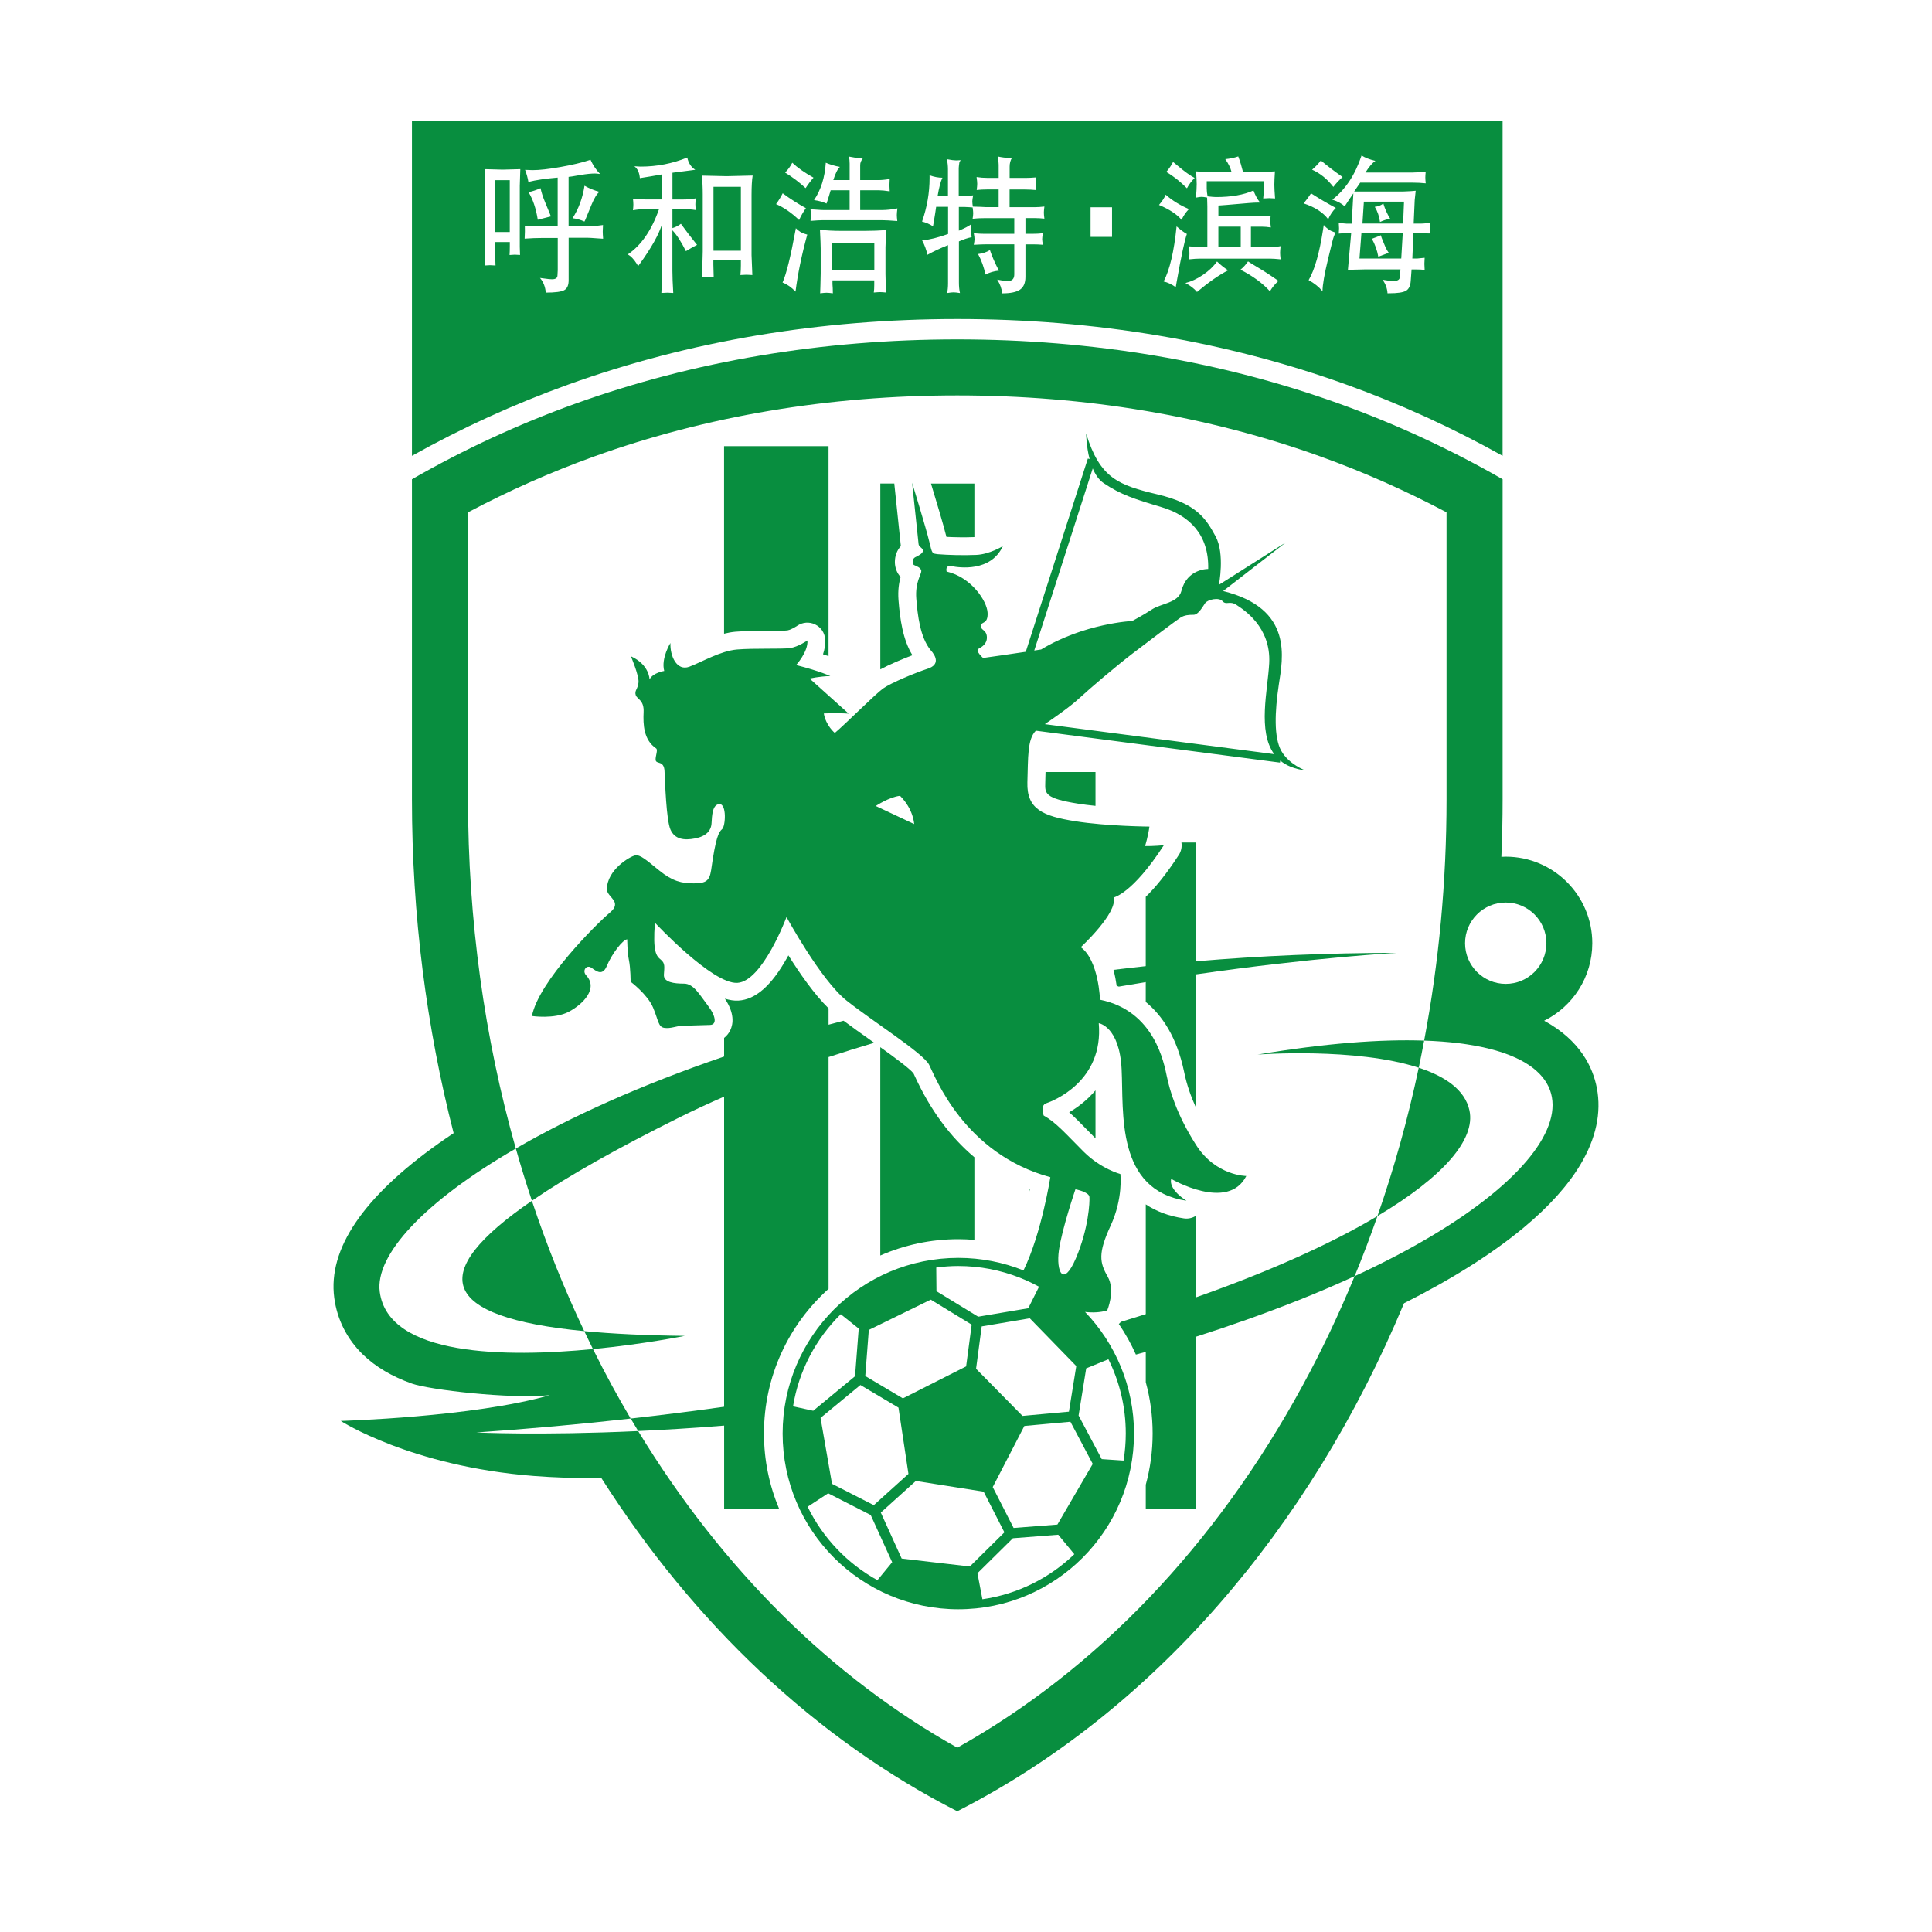 <?xml version="1.0" encoding="utf-8"?>
<!-- Created by @FCLOGO 2022-06-23 11:11:48 . https://fclogo.top/ -->
<!-- FOR PERSONAL USE ONLY NOT FOR COMMERCIAL USE -->
<svg version="1.1" xmlns="http://www.w3.org/2000/svg" xmlns:xlink="http://www.w3.org/1999/xlink" x="0px" y="0px"
	 viewBox="0 0 800 800" enable-background="new 0 0 800 800" xml:space="preserve">
<g>
	<path fill="#088E3F" d="M495.26,537.19V503.4c-1.46,0.94-3.25,1.38-5.07,1.1c-6.44-0.96-11.6-3.01-15.75-5.8v45.46
		c-3.38,1.08-6.82,2.14-10.31,3.2c-0.26,0.31-0.54,0.61-0.85,0.87c2.72,3.98,5.09,8.22,7.07,12.67c1.36-0.38,2.72-0.74,4.09-1.13
		v12.57c1.85,6.77,2.84,13.89,2.84,21.25c0,7.34-1,14.43-2.84,21.19v9.96h20.82V553.5c14.17-4.51,28.33-9.52,42.34-15.08
		c8.24-3.27,16.01-6.61,23.32-9.98c3.37-8.18,6.53-16.48,9.46-24.89C551.64,514.72,526.36,526.23,495.26,537.19z"/>
	<path fill="#088E3F" d="M372.05,248.47c-0.31-4.06,0.21-7.21,0.87-9.56c-1.5-1.59-2.37-3.79-2.37-6.23c0-2.54,0.9-4.85,2.47-6.57
		c-0.2-1.83-2.42-22.99-2.67-25.44c-0.02-0.15-0.02-0.3-0.03-0.45h-5.8v76.95c3.81-2.04,9.11-4.28,13.29-5.86
		C373.83,264.86,372.65,256.24,372.05,248.47z"/>
	<path fill="#088E3F" d="M403.47,222.4v-22.17H385.5c1.61,5.29,5.29,17.48,6.4,22.08C395.22,222.47,399.4,222.56,403.47,222.4z"/>
	<path fill="#088E3F" d="M318.07,261.22c3.06-0.01,6.87-0.02,7.99-0.18c0.9-0.12,2.89-1.11,4.06-1.92c2.18-1.49,5-1.72,7.38-0.57
		c2.38,1.14,3.98,3.46,4.18,6.1c0.16,2.18-0.23,4.31-0.89,6.27c0.86,0.29,1.61,0.55,2.29,0.79v-86.97h-43.26v77.66
		c1.56-0.39,3.15-0.68,4.75-0.82C308.5,261.25,313.59,261.24,318.07,261.22z"/>
	<path fill="#088E3F" d="M581.37,83.5h-16.62l-0.59,9.07h16.84L581.37,83.5z M571.43,91.91c-0.31-2.33-1.03-4.42-2.16-6.27
		c1.37-0.15,2.55-0.61,3.54-1.36c0.68,2.27,1.63,4.37,2.83,6.3C574.22,90.81,572.82,91.26,571.43,91.91z"/>
	<path fill="#088E3F" d="M661.22,450.53c-1.62-8.46-6.8-19.7-21.82-27.87c11.8-5.87,19.93-18.05,19.93-32.1
		c0-19.76-16.08-35.83-35.83-35.83c-0.61,0-1.21,0.04-1.81,0.07c0.33-7.88,0.51-15.81,0.51-23.79c0-52.7,0-96.48,0-132.56
		c-21.48-12.33-44.06-22.8-67.48-31.23c-49.16-17.7-102.43-26.68-158.33-26.68c-55.9,0-109.17,8.98-158.33,26.68
		c-23.42,8.43-46,18.9-67.48,31.23c0,36.08,0,79.86,0,132.55c0,48.06,6.04,94.53,17.26,138.21c-2.15,1.43-4.26,2.87-6.3,4.32
		c-31.26,22.23-45.77,43.71-43.13,63.85c1.18,8.99,5.28,17.12,11.87,23.51c5.21,5.06,12.04,9.11,20.29,12.03
		c7.19,2.54,40.27,6.46,57.08,4.8c-31.81,9.12-86.55,10.66-86.55,10.66s29.01,18.81,80,22.79c7.96,0.62,17.87,0.96,28,1
		c38.26,60.08,88.71,107.98,147.28,137.84c80.56-41.07,145.75-116.28,185-210.36c19.85-10,36.66-20.6,49.57-31.34
		c10.43-8.68,18.32-17.46,23.47-26.09C660.88,471.38,663.17,460.72,661.22,450.53z M623.49,373.72c9.3,0,16.84,7.54,16.84,16.84
		s-7.54,16.84-16.84,16.84s-16.84-7.54-16.84-16.84S614.19,373.72,623.49,373.72z M560.92,528.44
		c-6.44,15.65-13.66,30.87-21.67,45.56c-35.92,65.89-85.15,117.41-142.86,149.68c-52.17-29.18-97.4-74.08-132.15-131.11
		c-41.02,1.89-66.99,0.58-66.99,0.58c22.01-1.5,43.32-3.44,63.9-5.75c-2.6-4.4-5.14-8.86-7.62-13.4
		c-2.76-5.06-5.42-10.19-7.99-15.38c-35.9,3.48-84.77,3.16-88.29-23.71c-1.99-15.16,18.13-37.2,56.33-59.33
		c-13.04-46.01-19.78-94.76-19.78-144.58V212.14c16.81-8.92,34.29-16.66,52.13-23.09c46.63-16.79,97.25-25.31,150.46-25.31
		c53.21,0,103.83,8.51,150.46,25.31c17.84,6.43,35.33,14.17,52.13,23.09V331c0,33.97-3.14,67.44-9.27,99.89
		C671.73,433.69,656.35,484.39,560.92,528.44z"/>
	<rect x="344.55" y="100.49" fill="#088E3F" width="17.49" height="11.47"/>
	<path fill="#088E3F" d="M403.47,513.4v-34.21c-9.98-8.39-18.23-19.57-24.64-33.52c-0.23-0.5-0.42-0.91-0.57-1.22
		c-1.51-1.94-7.93-6.67-13.75-10.84v86.27c9.89-4.34,20.81-6.76,32.3-6.76C399.05,513.12,401.27,513.22,403.47,513.4z"/>
	<path fill="#088E3F" d="M580.85,96.51h-17.11l-0.81,10.55h17.3L580.85,96.51z M570.73,106.3c-0.5-2.72-1.39-5.19-2.67-7.43
		c1.31-0.46,2.55-0.94,3.72-1.45c0.2,0.62,0.31,0.98,0.35,1.1l1.03,2.54c0.63,1.58,1.26,2.78,1.89,3.61
		C573.65,105.19,572.21,105.73,570.73,106.3z"/>
	<path fill="#088E3F" d="M241.92,551.19c1.18,2.49,2.39,4.97,3.61,7.44c21.29-2.06,38.03-5.47,38.03-5.47
		C267.55,552.98,253.69,552.32,241.92,551.19z"/>
	<rect x="295.44" y="77.35" fill="#088E3F" width="11.34" height="26.47"/>
	<path fill="#088E3F" d="M241.92,551.19c-8.26-17.4-15.5-35.43-21.68-53.97C176.49,527.21,181.78,545.4,241.92,551.19z"/>
	<path fill="#088E3F" d="M520.75,436.67c0,0,40.64-3.08,66.72,5.45c0.79-3.73,1.53-7.47,2.24-11.23
		C571.56,430.27,548.64,432,520.75,436.67z"/>
	<path fill="#088E3F" d="M608.47,459.82c-1.85-8.61-10.17-14.16-21-17.71c-4.44,20.99-10.15,41.52-17.09,61.43
		C597.61,487.33,611.05,471.84,608.47,459.82z"/>
	<path fill="#088E3F" d="M396.38,132.1c56.88,0,111.11,9.14,161.19,27.18c22.36,8.05,43.97,17.92,64.62,29.47
		c0-102.77,0-138.75,0-138.75H170.58c0,0,0,35.97,0,138.75c20.65-11.55,42.25-21.42,64.62-29.47
		C285.28,141.24,339.51,132.1,396.38,132.1z M329.41,120.75c-1.67-1.77-3.46-3.03-5.37-3.76c1.58-3.56,3.37-10.81,5.37-21.73
		l0.14-0.75c1.21,1.21,2.46,1.99,3.75,2.34c0.22,0.08,0.54,0.17,0.97,0.29C331.93,105.68,330.31,113.55,329.41,120.75z
		 M366.95,121.13c-1.13-0.12-1.97-0.17-2.51-0.17c-0.59,0-1.47,0.06-2.62,0.17c0.13-0.85,0.19-1.92,0.19-3.21v-1.82h-17.3v1.59
		c0,0.13,0.04,0.67,0.11,1.62c0.04,0.6,0.05,1.31,0.05,2.14c-1.17-0.15-2.04-0.23-2.62-0.23c-0.59,0-1.48,0.08-2.64,0.23l0.11-3.41
		l0.11-4.91v-10.17c0-1.23-0.1-3.83-0.3-7.8c2.93,0.29,5.7,0.43,8.31,0.43h10.69c2.77,0,5.61-0.11,8.53-0.32
		c-0.27,3.43-0.4,5.82-0.4,7.17v11.01C366.66,115.04,366.76,117.6,366.95,121.13z M405,105.18c1.8-0.19,3.44-0.73,4.91-1.62
		c0.86,2.6,2.11,5.43,3.72,8.5c-1.98,0.19-3.84,0.73-5.59,1.62C407.44,110.67,406.42,107.84,405,105.18z M486.85,118.9
		c-1.78-1.23-3.45-2.01-5.02-2.34c2.52-4.78,4.31-12.39,5.37-22.83c1.53,1.37,2.95,2.42,4.26,3.15c-0.95,2.72-2.35,9.24-4.18,19.57
		L486.85,118.9z M495.65,120.9c-1.19-1.43-2.79-2.66-4.8-3.7c2.41-0.6,4.84-1.73,7.29-3.4c2.45-1.67,4.38-3.51,5.8-5.53
		c1.3,1.27,2.82,2.5,4.59,3.67C504.83,113.81,500.54,116.8,495.65,120.9z M525.85,120.61c-3.08-3.39-7.14-6.37-12.2-8.93
		c1.26-1.04,2.3-2.19,3.13-3.44c0.92,0.6,1.48,0.95,1.7,1.07l4.67,2.83c1.31,0.81,3.04,1.96,5.18,3.44l1.05,0.72
		C527.98,117.58,526.8,119.01,525.85,120.61z M551.68,100.09l-1.73,7.05c-1.55,6.4-2.32,10.89-2.32,13.47
		c-1.46-1.77-3.37-3.31-5.75-4.62c2.48-4.24,4.47-11.18,5.96-20.84l0.3-1.97c1.26,1.43,2.58,2.36,3.97,2.8
		c0.2,0.06,0.49,0.16,0.89,0.32C552.44,97.48,552,98.74,551.68,100.09z M569.55,66.62c-1.21,0.73-2.59,2.34-4.16,4.83h19.19
		c1.47,0,3.4-0.13,5.78-0.4c-0.11,1.08-0.16,1.89-0.16,2.43c0,0.54,0.05,1.35,0.16,2.43c-1.78-0.19-3.75-0.29-5.91-0.29h-21.21
		l-2.51,3.67h20.38c0.65,0,1.66-0.05,3.05-0.14l2.05-0.17c-0.09,0.81-0.15,1.42-0.19,1.82c-0.13,1.08-0.2,1.76-0.22,2.05l-0.43,9.74
		h2.75c1.28,0,2.62-0.13,4.02-0.4c-0.07,1-0.11,1.77-0.11,2.31c0,0.46,0.04,1.18,0.11,2.17l-1.46-0.03l-2.48-0.09h-2.92l-0.46,10.49
		h2.13c0.22,0,0.77-0.06,1.67-0.17c0.29-0.04,0.72-0.08,1.3-0.12c-0.07,1.1-0.11,1.93-0.11,2.49c0,0.56,0.04,1.4,0.11,2.51
		c-1.19-0.12-2.23-0.17-3.13-0.17h-2.29l-0.35,4.8c-0.14,2.02-0.81,3.37-2,4.05c-1.19,0.67-3.48,1.01-6.88,1.01h-0.73
		c-0.13-2.04-0.81-3.91-2.05-5.61l0.86,0.14c1.46,0.27,2.65,0.4,3.56,0.4c1.71,0,2.61-0.5,2.7-1.5l0.3-3.32h-14.57l-4.8,0.12
		l-2.4,0.06l1.35-15.17h-2.05c-0.92,0-1.94,0.06-3.08,0.17c0.07-0.98,0.11-1.71,0.11-2.17c0-0.52-0.04-1.27-0.11-2.25
		c0.54,0.04,0.94,0.08,1.21,0.12c1.06,0.12,1.7,0.17,1.92,0.17h2.21l0.7-12.54c-1.22,1.75-2.42,3.55-3.59,5.38
		c-1.22-1.16-2.93-2.08-5.13-2.77c5.4-4.14,9.44-10.24,12.12-18.29C565.15,65.27,567.06,66.03,569.55,66.62z M546.93,66.45
		c2.84,2.37,5.85,4.65,9.01,6.85c-1.4,1.23-2.68,2.6-3.83,4.1c-2.48-3.24-5.42-5.62-8.8-7.14
		C544.73,69.05,545.94,67.78,546.93,66.45z M542.88,80.06c3.29,2.12,6.71,4.13,10.26,6.04c-1.35,1.33-2.4,2.89-3.16,4.68
		c-2.14-2.85-5.53-5.04-10.17-6.56C540.94,82.86,541.96,81.47,542.88,80.06z M495.27,70.96c1.8,0.15,3.05,0.23,3.75,0.23h10.93
		c-0.45-1.73-1.31-3.5-2.59-5.29c2.09-0.21,3.88-0.59,5.37-1.13c0.76,2.02,1.41,4.16,1.97,6.42h8.58c0.88,0,2.43-0.08,4.64-0.23
		c-0.16,2.39-0.24,4.24-0.24,5.55c0,1.18,0.1,3.06,0.3,5.66c-1.08-0.08-1.89-0.12-2.43-0.12c-0.56,0-1.39,0.04-2.48,0.12
		c0.05-0.73,0.1-1.27,0.14-1.62c0.05-0.54,0.08-0.91,0.08-1.13v-4.39h-23.61v3.03c0,0.94,0.12,2.02,0.35,3.24
		c1.64,0.19,2.81,0.29,3.51,0.29c6.33,0,11.5-0.91,15.49-2.72c0.72,1.95,1.63,3.61,2.73,5c-1.67,0-3.2,0.07-4.59,0.2l-9.53,0.81
		c-0.5,0.06-1.55,0.13-3.13,0.23v4.42h17.87c0.83,0,2.09-0.09,3.78-0.26c-0.11,1-0.16,1.76-0.16,2.28c0,0.58,0.08,1.45,0.24,2.63
		c-1.37-0.21-2.63-0.32-3.78-0.32h-4.48v8.44h8.04c1.49,0,2.92-0.12,4.26-0.38c-0.14,1.21-0.22,2.14-0.22,2.77
		c0,0.58,0.07,1.47,0.22,2.69c-1.89-0.19-3.36-0.29-4.4-0.29h-29.15c-1.08,0-2.53,0.1-4.35,0.29c0.09-1.08,0.14-1.91,0.14-2.49
		c0-0.62-0.06-1.58-0.19-2.89c0.83,0.06,1.46,0.11,1.89,0.14c1.06,0.1,1.75,0.14,2.08,0.14h3.64V85.55l-0.05-2.05l-0.05-1.7
		c-1.01-0.19-1.77-0.29-2.29-0.29c-0.5,0-1.28,0.11-2.32,0.32c0.2-2.52,0.3-4.39,0.3-5.61C495.51,75.02,495.43,73.27,495.27,70.96z
		 M485.74,67.06c0.86,0.71,1.51,1.24,1.94,1.59c2.77,2.35,5.1,4.03,6.99,5.03c-1.31,1.33-2.38,2.76-3.18,4.28
		c-2.77-2.79-5.62-5.05-8.56-6.76C484.12,69.8,485.06,68.43,485.74,67.06z M482.67,80.61c2.73,2.41,5.95,4.39,9.63,5.95
		c-1.38,1.48-2.39,2.98-3.02,4.48c-1.89-2.27-5.01-4.33-9.37-6.18C481.28,83.28,482.2,81.86,482.67,80.61z M451.58,85.83h8.89V98.1
		h-8.89V85.83z M384.92,73.68v-1.1c1.84,0.67,3.61,1.01,5.32,1.01c-0.74,1.52-1.4,4.05-2,7.57h4.29v-11.1
		c0-1.29-0.14-2.67-0.43-4.13c1.78,0.33,3.07,0.49,3.86,0.49c0.49,0,1.1-0.03,1.84-0.09c-0.29,0.4-0.47,0.71-0.54,0.92l-0.19,1.39
		c-0.05,0.35-0.08,0.65-0.08,0.92v11.56h3.16c0.56,0,1.49-0.08,2.81-0.23c-0.23,1.14-0.35,1.96-0.35,2.49c0,0.5,0.07,1.22,0.22,2.17
		c0.67,0,1.66,0.03,3,0.09c1.28,0.08,2.08,0.12,2.4,0.12h5.29v-7.31h-4.83c-1.44,0-2.86,0.08-4.26,0.23
		c0.14-1.14,0.22-1.99,0.22-2.57c0-0.62-0.09-1.55-0.27-2.8c1.48,0.23,2.96,0.35,4.45,0.35h4.7v-5.43c0-1-0.13-2.15-0.4-3.44
		c1.75,0.39,3.34,0.58,4.78,0.58l1.13-0.03c-0.65,1.04-0.97,2.26-0.97,3.67v4.65h7.02c0.95,0,2.25-0.07,3.89-0.2
		c-0.09,1.21-0.13,2.13-0.13,2.75c0,0.54,0.04,1.37,0.11,2.49c-1.35-0.15-2.91-0.23-4.67-0.23h-6.24v7.31h10.63
		c1.03,0,2.29-0.09,3.78-0.26c-0.14,1.12-0.22,1.96-0.22,2.51c0,0.56,0.07,1.4,0.22,2.51c-1.3-0.15-2.57-0.23-3.83-0.23h-4.02v6.5
		h3.05c1.47,0,2.87-0.08,4.18-0.23c-0.2,1.06-0.3,1.87-0.3,2.43c0,0.52,0.1,1.3,0.3,2.34c-1.38-0.12-2.7-0.17-3.94-0.17h-3.29v13.47
		c0,2.47-0.74,4.22-2.21,5.26c-1.48,1.04-3.95,1.56-7.42,1.56c-0.18-1.93-0.86-3.82-2.05-5.69l1.59,0.29
		c1.08,0.19,2.02,0.29,2.83,0.29c1.76,0,2.64-0.92,2.64-2.77v-12.43h-11.74c-1.12,0-2.79,0.07-5.02,0.2c0.2-1.06,0.3-1.85,0.3-2.37
		c0-0.54-0.1-1.34-0.3-2.4c1.84,0.15,3.33,0.23,4.48,0.23h12.28v-6.5h-12.01c-2.07,0-3.81,0.09-5.24,0.26
		c0.16-1.02,0.24-1.78,0.24-2.28c0-0.56-0.08-1.36-0.24-2.4l-1.57-0.12c-0.86-0.06-1.5-0.09-1.92-0.09h-2.21v9.83
		c2.19-0.91,3.92-1.8,5.18-2.69c-0.07,1.02-0.11,1.88-0.11,2.57c0,0.54,0.07,1.47,0.22,2.8c-1.6,0.33-3.36,0.92-5.26,1.76v17.02
		c0,1.66,0.14,3.11,0.43,4.36c-1.19-0.19-2.07-0.29-2.65-0.29c-0.59,0-1.48,0.1-2.67,0.29c0.25-1.19,0.38-2.51,0.38-3.96v-15.87
		c-3.08,1.21-5.92,2.54-8.53,3.99c-0.45-2.08-1.18-4.06-2.19-5.95c3.02-0.29,6.6-1.17,10.74-2.66V85.64h-4.94
		c-0.22,1.62-0.55,3.74-1,6.36l-0.3,1.71c-1.42-0.92-2.93-1.58-4.53-1.97C383.88,85.8,384.92,79.78,384.92,73.68z M341.94,67.38
		c1.87,0.79,3.82,1.37,5.86,1.73c-0.94,0.81-1.85,2.63-2.75,5.46h6.77v-6.79c0-1.14-0.1-2.12-0.3-2.95
		c1.85,0.39,3.76,0.66,5.72,0.84c-0.7,0.83-1.05,1.72-1.05,2.69v6.21h7.39c1.4,0,3.01-0.15,4.83-0.46c-0.07,1.16-0.11,2.02-0.11,2.6
		c0,0.56,0.04,1.4,0.11,2.51c-1.87-0.29-3.33-0.43-4.37-0.43h-7.85v8.18h9.09c1.91,0,4.01-0.23,6.32-0.69
		c-0.16,1.23-0.24,2.15-0.24,2.75c0,0.56,0.06,1.39,0.19,2.49c-3.02-0.23-5.13-0.35-6.32-0.35H340.8c-1.12,0-2.84,0.1-5.18,0.29
		c0.11-1.06,0.16-1.84,0.16-2.34c0-0.56-0.05-1.38-0.16-2.46c1.03,0.06,1.79,0.11,2.29,0.14c1.48,0.12,2.45,0.17,2.92,0.17h10.98
		v-8.18h-7.85c-0.54,1.87-1.11,3.7-1.7,5.49c-1.58-0.71-3.31-1.18-5.18-1.42C339.94,78.61,341.56,73.44,341.94,67.38z M328.06,67.38
		c2.18,2.06,5.11,4.12,8.8,6.19c-1.21,1.37-2.29,2.81-3.27,4.33c-2.61-2.43-5.44-4.58-8.5-6.44
		C326.3,70.26,327.29,68.9,328.06,67.38z M324.1,80.03c3.11,2.31,6.32,4.36,9.61,6.16c-1.1,1.54-2.03,3.18-2.81,4.91
		c-3.17-3.02-6.35-5.22-9.55-6.59C322.39,83.11,323.3,81.61,324.1,80.03z M300.89,72.95l10.77-0.26c-0.31,1.91-0.46,4.57-0.46,7.98
		v25.03c0,0.6,0.07,2.39,0.22,5.38c0.07,1.54,0.11,2.48,0.11,2.8c-1.08-0.08-1.89-0.12-2.43-0.12c-0.58,0-1.41,0.04-2.51,0.12
		c0.13-1.39,0.19-2.69,0.19-3.9v-2.23h-11.39v1.79l0.14,5.35c-1.19-0.13-2.07-0.2-2.65-0.2c-0.49,0-1.21,0.04-2.16,0.12l0.13-5.29
		l0.14-5.4V80.47c0-2.93-0.13-5.51-0.38-7.75L300.89,72.95z M267.61,86.57c-1.89,0-3.72,0.16-5.51,0.49
		c0.11-1.06,0.16-1.85,0.16-2.37c0-0.54-0.05-1.35-0.16-2.43c1.87,0.21,3.65,0.32,5.34,0.32h6.77V72.2
		c-3.58,0.64-6.67,1.16-9.26,1.56c-0.2-2.31-0.96-3.95-2.29-4.91c1.3,0.1,2.17,0.14,2.62,0.14c6.71,0,13.14-1.25,19.3-3.76
		c0.49,2.29,1.59,3.98,3.32,5.06l-1.65,0.23c-1.62,0.21-4.22,0.55-7.8,1.01v11.07h4.26c1.98,0,3.76-0.15,5.34-0.46
		c-0.07,1.08-0.11,1.9-0.11,2.46c0,0.5,0.04,1.29,0.11,2.37c-1.62-0.27-3.45-0.4-5.51-0.4h-4.1v7.89c1.37-0.44,2.54-1.04,3.51-1.79
		c2.11,2.93,4.34,5.84,6.69,8.73c-1.55,0.79-3.09,1.66-4.62,2.6c-1.91-3.85-3.77-6.73-5.59-8.64v16.85c0,2.25,0.12,5.29,0.35,9.1
		c-1.08-0.08-1.87-0.12-2.38-0.12c-0.59,0-1.44,0.04-2.54,0.12c0.2-4.14,0.3-7,0.3-8.58V92.66c-1.26,4.3-4.4,9.91-9.42,16.85
		l-0.49,0.66c-0.31-0.48-0.53-0.84-0.67-1.07c-1.15-1.81-2.36-3.06-3.62-3.76c5.54-3.74,9.86-10,12.95-18.78H267.61z M215.34,73.44
		l-0.11,3.5v21.7v3.61l0.11,3.32c-0.94-0.08-1.66-0.12-2.19-0.12c-0.45,0-1.17,0.05-2.16,0.14c0.07-0.98,0.11-2.17,0.11-3.55v-1.82
		h-6.05v4.05c0,1.81,0.04,3.7,0.13,5.66c-0.99-0.08-1.75-0.12-2.29-0.12c-0.45,0-1.17,0.04-2.16,0.12c0.14-3.26,0.22-6.24,0.22-8.96
		V78.33c0-2.56-0.11-5.33-0.32-8.29l7.48,0.2l7.34-0.2L215.34,73.44z M233.65,120.15c-1.21,0.67-3.77,1.01-7.65,1.01
		c-0.22-2.45-1.02-4.47-2.4-6.07c0.77,0.1,1.35,0.17,1.73,0.23c1.49,0.21,2.57,0.32,3.24,0.32c1.51,0,2.27-0.55,2.27-1.65l0.11-2.14
		V98.53h-5.96c-2.59,0-5.17,0.1-7.75,0.29c0.07-1.41,0.11-2.43,0.11-3.06l-0.03-2.28c1.35,0.17,3.35,0.26,5.99,0.26h7.61v-20.2
		c-4.86,0.39-8.9,0.98-12.12,1.79c-0.29-1.7-0.75-3.36-1.38-5c1.37,0.08,2.39,0.12,3.08,0.12c2.82,0,6.69-0.43,11.59-1.3
		c4.9-0.87,8.91-1.82,12.02-2.86l0.4-0.14c1.03,2.25,2.35,4.22,3.97,5.9c-0.97-0.13-1.67-0.2-2.11-0.2c-1.57,0-3.5,0.19-5.8,0.58
		l-3.78,0.64c-0.14,0.02-0.59,0.08-1.35,0.17v20.52h6.8c2.16,0,4.64-0.19,7.45-0.58c-0.07,1.14-0.11,2.03-0.11,2.69
		c0,0.6,0.05,1.59,0.16,2.98c-0.99-0.06-1.73-0.11-2.21-0.14c-2.14-0.17-3.58-0.26-4.32-0.26h-7.75v17.51
		C235.48,118.07,234.87,119.47,233.65,120.15z M218.85,79.57c1.66-0.35,3.31-0.9,4.97-1.65c0.38,1.77,1.01,3.71,1.89,5.81l1.89,4.57
		c0.05,0.12,0.23,0.55,0.51,1.3c-1.76,0.42-3.57,0.89-5.43,1.39C221.95,86.32,220.67,82.52,218.85,79.57z M248.21,79.43
		c-1.06,0.83-2.15,2.6-3.27,5.32l-2.54,6.18c-0.02,0.04-0.15,0.31-0.4,0.81c-1.55-0.71-3.18-1.18-4.91-1.39
		c2.54-3.97,4.18-8.45,4.94-13.44C243.96,78.01,246.02,78.85,248.21,79.43z"/>
	<rect x="204.98" y="74.6" fill="#088E3F" width="6.1" height="21.47"/>
	<path fill="#088E3F" d="M432.82,324.15c-0.14,4.41-0.2,6.43,13.54,8.62c2.31,0.37,4.78,0.67,7.26,0.92v-14.01h-20.69
		c0,0.13-0.01,0.26-0.01,0.39C432.89,321.37,432.86,322.73,432.82,324.15z"/>
	<path fill="#088E3F" d="M426.33,493.31c0.05-0.26,0.11-0.54,0.17-0.8c-0.06-0.02-0.11-0.04-0.17-0.07V493.31z"/>
	<path fill="#088E3F" d="M495.26,348.87h-6.05c0.27,1.76-0.08,3.6-1.09,5.15c-5.27,8.13-9.85,13.62-13.69,17.33v28.71
		c-4.49,0.48-8.94,1-13.36,1.54c0.63,2.37,1.05,4.65,1.32,6.61c0.3,0.1,0.61,0.21,0.91,0.32c3.76-0.65,7.47-1.28,11.13-1.87v8.22
		c6.86,5.63,12.9,14.64,15.89,28.96l0.11,0.53c1.01,4.77,2.63,9.52,4.82,14.35v-55.26c48.58-7.01,83.04-8.9,83.04-8.9
		c-28.81,0-56.53,1.24-83.04,3.49V348.87z"/>
	<rect x="504.5" y="93.85" fill="#088E3F" width="9.26" height="8.5"/>
	<path fill="#088E3F" d="M449.88,467.57c1.16,1.18,2.4,2.45,3.74,3.8v-19.88c-3.31,3.9-7.17,6.91-10.9,9.08
		C445.01,462.6,447.31,464.94,449.88,467.57z"/>
	<path fill="#088E3F" d="M299.83,624.73h22.77c-4.03-9.58-6.26-20.1-6.26-31.15c0-23.79,10.33-45.17,26.75-59.9v-95.98
		c6.25-2.07,12.57-4.03,18.9-5.91c-0.62-0.44-1.23-0.88-1.81-1.29c-3.72-2.64-7.54-5.35-10.87-7.85c-2.09,0.55-4.16,1.09-6.22,1.65
		v-6.78c-5.91-5.75-12.04-14.61-16.63-21.92c-0.2,0.37-0.41,0.75-0.62,1.12c-6.43,11.45-13.01,17.2-20.1,17.6
		c-1.74,0.1-3.62-0.2-5.58-0.8c4.04,6.06,3.5,10.41,2.24,13.06c-0.61,1.28-1.49,2.35-2.56,3.19v7.71
		c-34.56,11.79-63.58,24.96-86.25,38.09c2.06,7.28,4.28,14.5,6.66,21.63c14.84-10.18,35.32-21.71,61.22-34.58
		c5.97-2.97,12.11-5.81,18.37-8.53v128.42c-12.58,1.77-25.48,3.4-38.68,4.88c1.02,1.73,2.05,3.46,3.1,5.17
		c10.87-0.5,22.8-1.22,35.59-2.25V624.73z"/>
	<path fill="#088E3F" d="M458.47,542.63c0,0,3.51-8.25,0.18-14.04c-3.33-5.79-4.04-9.65,1.23-21.05c5.26-11.4,4.04-21.4,4.04-21.4
		s-8.07-2.11-15.26-9.3c-7.19-7.19-11.4-12.11-16.49-14.91c0,0-1.58-4.21,1.05-5.09c2.63-0.88,23.86-8.95,21.75-33.16
		c0,0,8.6,1.23,9.47,19.12c0.88,17.89-2.46,50,26.84,54.39c0,0-7.46-4.47-6.32-9.04c0,0,23.54,13.74,31.11-1.2
		c0,0-12.63,0-20.82-12.87c-8.19-12.87-10.88-22.69-12.05-28.19c-1.17-5.5-5.03-27.37-27.72-31.93c0,0-0.47-16.26-7.95-21.75
		c0,0,15.44-14.27,13.57-20.58c0,0,7.72-1.4,20.82-21.64c0,0-4.5,0.44-7.75,0.35c0,0,1.32-4.44,1.78-8.07c0,0-17.54-0.12-30.76-2.22
		c-13.22-2.11-20.12-4.91-19.77-16.14c0.32-10.37-0.04-17.79,3.5-21.35l101.09,13.22l0.11-0.83c2.49,2.05,5.85,3.49,10.39,4.06
		c0,0-6.78-2.46-9.94-8.07c-3.16-5.61-2.69-16.37-1.05-27.37c1.64-10.99,6.2-31.58-23.04-38.83l26.02-20.18l-27.78,17.6
		c0,0,2.57-12.87-1.4-20.12s-7.72-13.45-23.98-17.31c-16.26-3.86-23.86-6.67-29.59-25.15c0,0,0.04,5.19,1.43,10.51l-0.72-0.23
		l-25.71,80.03c-5.66,0.84-13.64,2.02-17.69,2.56c0,0-3.33-2.98-1.93-3.77c1.4-0.79,3.68-2.02,3.51-5
		c-0.18-2.98-2.63-2.69-2.51-4.56c0.12-1.87,3.04-0.47,2.81-5.38c-0.23-4.91-6.78-14.74-16.96-17.08c0,0-0.82-2.81,2.11-2.22
		c2.92,0.58,16.14,2.57,21.17-8.3c0,0-5.5,3.39-10.99,3.63c-5.5,0.23-11.58,0.06-15.96-0.29c-2.28-0.35-2.28,0.09-3.51-5.18
		s-7.11-24.39-7.11-24.39s2.54,24.3,2.68,25.44c0.13,1.14,1.71,1.49,1.8,2.63c0.09,1.14-1.89,2.15-3.2,2.76
		c-1.32,0.61-1.24,2.88-0.48,3.23c0.76,0.35,3,1.09,3,2.51c0,1.43-2.6,4.62-2.07,11.4c0.53,6.78,1.58,16.02,5.91,21.29
		c2.34,2.57,3.86,6.08-1.17,7.72c-5.03,1.64-15.2,5.85-18.48,8.19c-3.27,2.34-15.79,14.91-20,18.42c0,0-3.68-2.98-4.56-8.07
		c0,0,5.03-0.29,10.29,0.06l-16.14-14.5c0,0,3.86-0.94,8.54-1.05c0,0-4.09-1.99-14.15-4.56c0,0,5.03-5.5,4.68-10.18
		c0,0-3.86,2.69-7.25,3.16c-3.39,0.47-14.97,0-21.87,0.58c-6.9,0.58-14.5,5.15-19.77,7.13s-8.07-4.56-7.84-9.82
		c0,0-3.98,6.32-2.57,11.58c0,0-4.68,0.7-6.08,3.51c0,0,0-6.08-7.72-9.59c0,0,3.39,7.95,3.16,10.76s-1.75,3.39-1.17,5.26
		c0.58,1.87,3.51,1.99,3.27,7.13c-0.23,5.15,0,11.46,5.15,14.97c0.99,0.58-0.47,3.51-0.12,5.03c0.35,1.52,3.39,0,3.63,4.33
		c0.23,4.33,0.7,20.23,2.46,24.27s5.61,4.56,10.18,3.68c4.56-0.88,6.67-3.16,6.84-6.32c0.18-3.16,0.35-7.89,3.33-7.89
		c2.98,0,2.46,9.12,1.05,10.35c-1.4,1.23-2.63,3.16-4.56,17.02c-0.7,4.39-2.11,5.44-7.19,5.44s-8.77-0.88-14.21-5.26
		c-5.44-4.39-7.89-6.67-10-6.32c-2.11,0.35-11.75,5.96-11.75,14.04c0,3.33,6.67,5.09,1.23,9.65c-5.44,4.56-29.47,28.42-32.28,42.81
		c0,0,9.3,1.4,15.26-1.75c5.96-3.16,12.28-9.65,7.19-15.09c-1.75-1.93,0.09-4.3,1.84-3.33s4.74,4.3,6.75-0.61
		c2.02-4.91,6.67-10.96,8.42-10.96c0,0,0,5.26,0.7,8.6s0.7,8.95,0.7,8.95s7.02,5.26,9.3,10.7c2.28,5.44,2.11,8.07,4.74,8.42
		c2.63,0.35,4.82-0.79,7.37-0.88c2.54-0.09,8.68-0.26,11.49-0.35c2.81-0.09,2.54-3.51-0.88-7.98c-3.42-4.47-5.88-9.12-9.91-9.12
		c-4.04,0-8.51-0.53-8.33-3.68c0.18-3.16,0.61-4.71-1.26-6.23c-1.87-1.52-3.39-3.16-2.46-15.32c0,0,23.74,25.5,34.15,24.91
		s20.35-27.25,20.35-27.25s14.15,26.08,24.91,34.62c10.76,8.54,31.7,21.75,34.15,26.55c2.46,4.8,14.39,36.84,50.18,46.55
		c0,0-3.66,23.4-11.11,38.6c-8.35-3.34-17.45-5.19-26.99-5.19c-40.18,0-72.75,32.57-72.75,72.75s32.57,72.75,72.75,72.75
		s72.75-32.57,72.75-72.75c0-19.55-7.73-37.28-20.27-50.36C452.31,543.6,455.5,543.51,458.47,542.63z M506.25,248.95
		c1.52,1.75,2.92-0.35,5.73,1.52c2.81,1.87,14.39,9.01,13.57,24.21c-0.6,11.12-4.88,28.12,2.07,37.6l-94.98-12.42
		c4.55-3.13,10.52-7.28,14.26-10.73c4.56-4.21,15.09-13.16,21.93-18.42c6.84-5.26,18.36-13.92,20-14.97
		c1.64-1.05,3.39-1.17,5.38-1.17c1.99,0,3.74-3.27,4.8-4.8C500.05,248.25,504.73,247.19,506.25,248.95z M452.48,193.97
		c1.05,2.5,2.51,4.73,4.53,6.09c7.13,4.8,12.63,6.55,23.98,9.94c11.35,3.39,19.65,11.23,19.3,25.61c0,0-8.77-0.23-11.11,9.12
		c-1.29,4.91-8.42,5.15-12.16,7.6c-3.74,2.46-8.19,4.8-8.19,4.8s-19.82,0.94-37.72,11.81c0,0-1.1,0.17-2.85,0.43L452.48,193.97z
		 M362.63,333.74c0,0,5.61-3.74,10.06-4.21c5.61,5.61,5.85,11.7,5.85,11.7L362.63,333.74z M438.47,517.72
		c1.23-8.77,6.84-25.26,6.84-25.26s5.61,1.05,5.79,3.16c0.18,2.11-0.35,13.16-5.61,25.44C440.23,533.33,437.25,526.49,438.47,517.72
		z M445.66,565.66l-3.04,18.88l-19.22,1.76l-19.23-19.52l2.33-17.54l19.91-3.36L445.66,565.66z M396.81,524.23
		c8.97,0,17.54,1.71,25.4,4.81c1.37,0.54,2.71,1.12,4.03,1.74c0.02,0.01,0.03,0.01,0.05,0.02c0.6,0.28,1.2,0.58,1.8,0.88
		c0.07,0.03,0.13,0.06,0.2,0.1c0.65,0.33,1.3,0.67,1.94,1.03l-3.09,6.18h0l-1.36,2.73l-20.73,3.5l-17.28-10.56l-0.09-9.8
		C390.66,524.45,393.7,524.23,396.81,524.23z M359.76,550.7l25.65-12.54l16.94,10.35l-2.3,17.29l-26.18,13.24l-15.58-9.26
		L359.76,550.7z M372.04,582.87l4.13,27.43l-14.35,12.95l-17.3-8.83l-4.75-27.29l16.51-13.62L372.04,582.87z M348.14,544.19
		l7.44,5.95l-1.53,19.74l-17.31,14.29l-8.36-1.83C330.79,567.52,337.9,554.28,348.14,544.19z M363.32,654.32
		c-12.49-6.9-22.63-17.54-28.9-30.41l8.51-5.57l17.61,8.99l8.89,19.56L363.32,654.32z M373.37,645.37l-8.65-19.05l14.51-13.09
		l28.08,4.44l8.59,16.84l-14.32,14.14L373.37,645.37z M406.79,662.21l-2.05-10.77l14.67-14.49l18.78-1.46l6.67,8.07
		C434.65,653.38,421.47,660.1,406.79,662.21z M437.84,631.29l-18.13,1.4l-8.64-16.93l13.09-25.3l19.07-1.75l9.25,17.46
		L437.84,631.29z M449.77,566.61l9.2-3.77c4.59,9.27,7.19,19.7,7.19,30.74c0,3.82-0.32,7.56-0.92,11.21l-9.04-0.6l-9.58-18.06
		L449.77,566.61z"/>
</g>
<g>
</g>
<g>
</g>
<g>
</g>
<g>
</g>
<g>
</g>
<g>
</g>
<g>
</g>
<g>
</g>
<g>
</g>
<g>
</g>
<g>
</g>
</svg>

